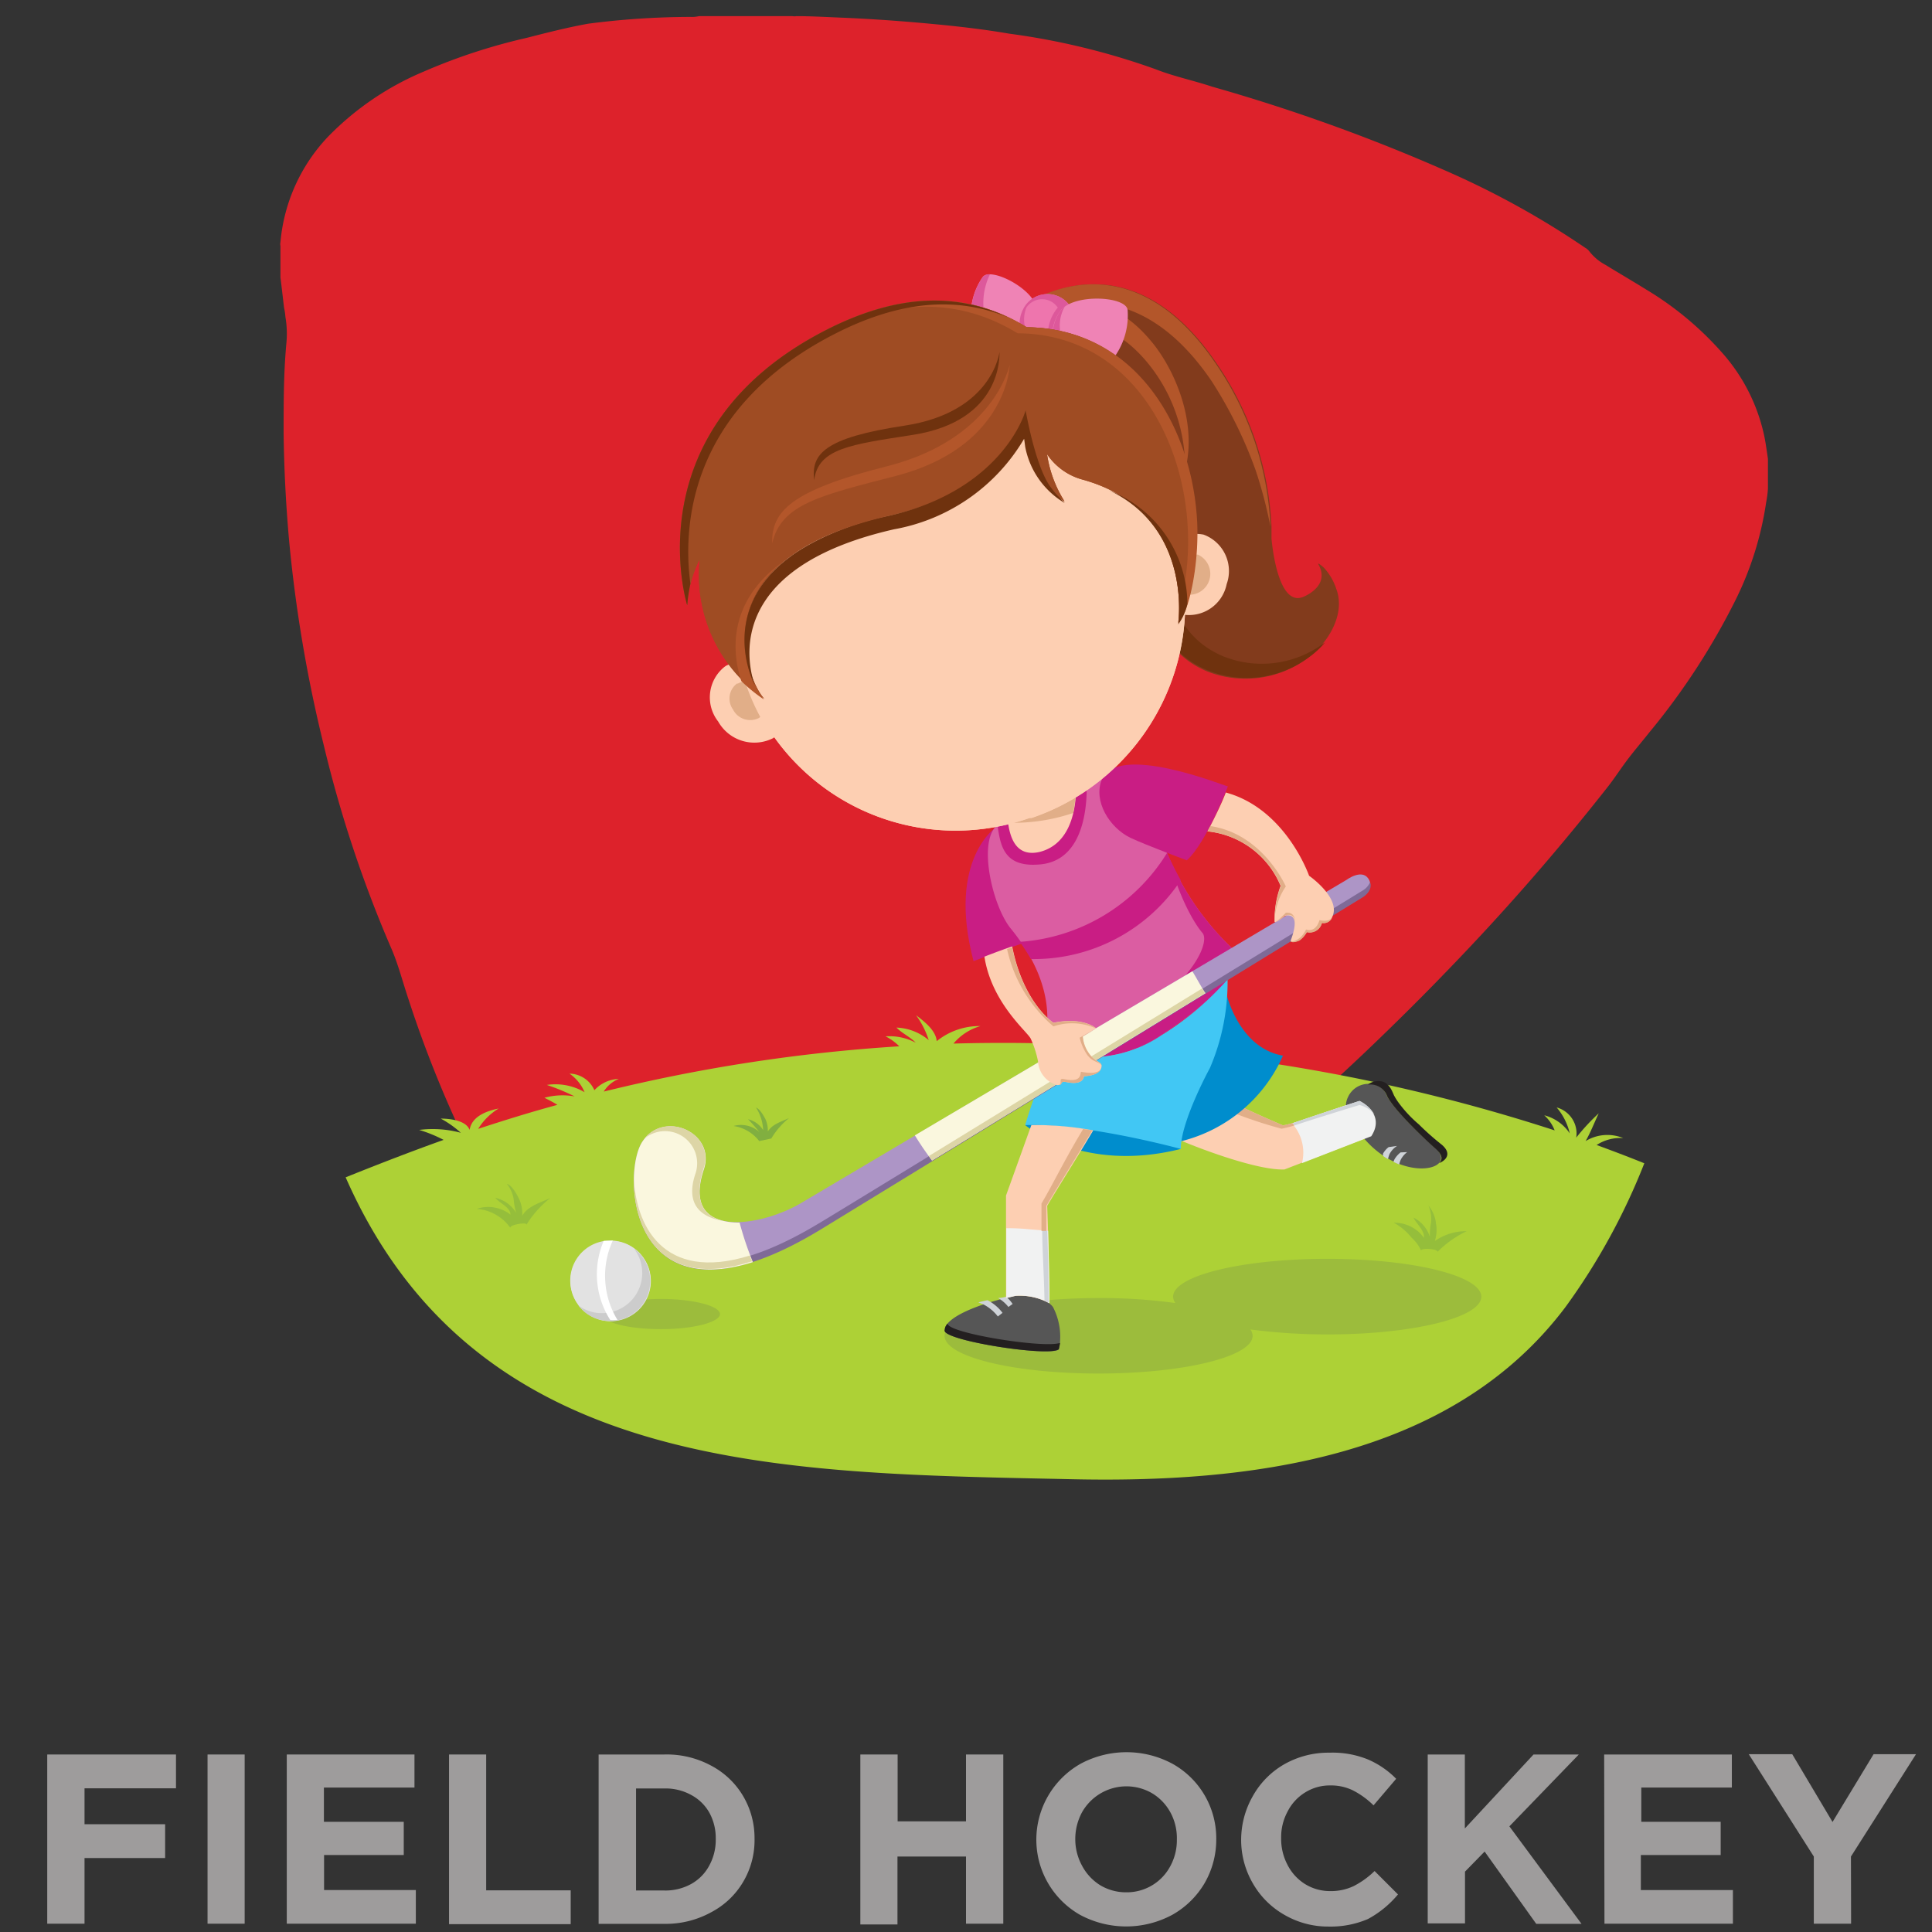 <svg id="Layer_10" data-name="Layer 10" xmlns="http://www.w3.org/2000/svg" viewBox="0 0 128 128"><rect x="0" y="0" width="128" height="128" fill="#333333" stroke="none"/><defs><style>.cls-1{fill:#dd222b;}.cls-2{fill:#9e9c9c;}.cls-3{fill:#add136;}.cls-4{opacity:0.55;}.cls-5{fill:#81af40;}.cls-6{fill:#9cbc3c;}.cls-7{fill:#e2e2e2;}.cls-8{fill:#ccc;}.cls-9{fill:#fff;}.cls-10{fill:#008dcd;}.cls-11{fill:#c91d84;}.cls-12{fill:#db5da2;}.cls-13{fill:#fdcfb2;}.cls-14{fill:#e1ae88;}.cls-15{fill:#565656;}.cls-16{fill:#231f20;}.cls-17{fill:#f1f2f2;}.cls-18{fill:#cfd3d8;}.cls-19{fill:#41c7f4;}.cls-20{fill:#823b1c;}.cls-21{fill:#b3562a;}.cls-22{fill:#6f320e;}.cls-23{fill:#ef83b5;}.cls-24{fill:#dd589b;}.cls-25{fill:#ee75ad;}.cls-26{fill:#9f4c23;}.cls-27{fill:#ad95c6;}.cls-28{fill:#7f6a97;}.cls-29{fill:#faf7de;}.cls-30{fill:#ddd5a6;}</style></defs><g id="Layer_2" data-name="Layer 2"><g id="Layer_1-2" data-name="Layer 1-2"><path class="cls-1" d="M18.58,18.38V16.29a.53.53,0,0,1,0-.24,11.62,11.62,0,0,1,3.16-7,19.23,19.23,0,0,1,6.34-4.31,38.48,38.48,0,0,1,6.81-2.23c1.36-.35,2.7-.69,4.08-.94a53.15,53.15,0,0,1,6.79-.45,2,2,0,0,0,.55-.05h6.19a.84.84,0,0,0,.27,0c1,0,2,.06,3,.1,1.66.07,3.3.18,4.94.32,2.06.18,4.12.39,6.15.74a47,47,0,0,1,9.71,2.36c1.22.48,2.5.74,3.73,1.15a119.49,119.49,0,0,1,16,5.8,56.94,56.94,0,0,1,8.73,4.88.85.85,0,0,1,.25.21,3.35,3.35,0,0,0,1.09.92c.89.55,1.79,1.07,2.69,1.63a21.33,21.33,0,0,1,5,4.15A12.08,12.08,0,0,1,116.91,29c.09.46.15.93.22,1.39v2a7.33,7.33,0,0,1-.12.91,21.61,21.61,0,0,1-2,6.4,45.84,45.84,0,0,1-5.71,8.79c-.5.63-1,1.21-1.49,1.86s-.86,1.24-1.33,1.83A155.78,155.78,0,0,1,95.72,64.48c-1.6,1.66-3.25,3.29-4.92,4.89s-3.48,3.25-5.29,4.82a115.39,115.39,0,0,1-9.23,7.25,69.69,69.69,0,0,1-10.06,6,6.29,6.29,0,0,0-.67.37c-.85.56-1.72,1.12-2.61,1.61a24.9,24.9,0,0,1-8.71,3.1l-1.5.17H50.5l-.22,0a16.88,16.88,0,0,1-6.18-1.68,22.63,22.63,0,0,1-7.4-6,40.54,40.54,0,0,1-5.13-7.88,76.87,76.87,0,0,1-4.53-11c-.38-1.13-.67-2.3-1.16-3.4a81.89,81.89,0,0,1-4.42-13.32,92.52,92.52,0,0,1-2.31-13.64c-.21-2.36-.33-4.71-.36-7.08,0-2,0-3.95.18-5.91a6.63,6.63,0,0,0-.06-1.78,4.28,4.28,0,0,0-.09-.61C18.73,19.65,18.66,19,18.58,18.38Z"/><path class="cls-2" d="M5.6,120.86h5.34v2.24H5.6v4.35H3.13V116.24h8.53v2.24H5.6Z"/><path class="cls-2" d="M13.75,116.24h2.46v11.21H13.75Z"/><path class="cls-2" d="M19,116.24h8.46v2.19h-6v2.27h5.29v2.2H21.47v2.32h6.08v2.23H19Z"/><path class="cls-2" d="M29.75,116.24h2.46v9h5.6v2.24H29.75Z"/><path class="cls-2" d="M49.23,124.69a5.32,5.32,0,0,1-2.11,2,6.23,6.23,0,0,1-3.1.77H39.66V116.24H44a6.19,6.19,0,0,1,3.1.73,5.37,5.37,0,0,1,2.12,2,5.46,5.46,0,0,1,.77,2.84h0A5.41,5.41,0,0,1,49.23,124.69ZM47,120.1a3,3,0,0,0-1.19-1.17,3.52,3.52,0,0,0-1.77-.44h-1.9v6.76H44a3.51,3.51,0,0,0,1.77-.42A3,3,0,0,0,47,123.58a3.52,3.52,0,0,0,.42-1.74h0A3.5,3.5,0,0,0,47,120.1Z"/><path class="cls-2" d="M64,123H59.46v4.5H57V116.24h2.47v4.43H64v-4.43h2.47v11.21H64Z"/><path class="cls-2" d="M79.81,124.76a5.75,5.75,0,0,1-2.14,2.1,6.45,6.45,0,0,1-6.12,0,5.73,5.73,0,0,1-2.89-5h0a5.78,5.78,0,0,1,2.92-5,6.43,6.43,0,0,1,6.11,0,5.65,5.65,0,0,1,2.89,5h0A5.77,5.77,0,0,1,79.81,124.76Zm-2.25-4.65a3.34,3.34,0,0,0-1.21-1.29,3.38,3.38,0,0,0-4.67,1.26,3.73,3.73,0,0,0-.44,1.76h0a3.64,3.64,0,0,0,.45,1.77,3.38,3.38,0,0,0,1.2,1.29,3.32,3.32,0,0,0,1.74.47,3.26,3.26,0,0,0,2.91-1.74,3.58,3.58,0,0,0,.43-1.76h0a3.57,3.57,0,0,0-.43-1.8Z"/><path class="cls-2" d="M90.63,127.14a6.28,6.28,0,0,1-2.6.5,5.75,5.75,0,0,1-2.94-.78A5.58,5.58,0,0,1,83,124.77a5.71,5.71,0,0,1-.77-2.91h0A5.84,5.84,0,0,1,83,119a5.55,5.55,0,0,1,2.08-2.11,5.91,5.91,0,0,1,3-.77,6.23,6.23,0,0,1,2.53.44,5.83,5.83,0,0,1,1.89,1.29L91,119.61a5.47,5.47,0,0,0-1.38-1,3.3,3.3,0,0,0-1.49-.32,3.08,3.08,0,0,0-1.67.47,3.15,3.15,0,0,0-1.16,1.27,3.56,3.56,0,0,0-.42,1.75h0a3.67,3.67,0,0,0,.41,1.75,3.23,3.23,0,0,0,1.15,1.28,3.15,3.15,0,0,0,1.68.48,3.5,3.5,0,0,0,1.56-.33,5.67,5.67,0,0,0,1.39-1l1.55,1.55A6.75,6.75,0,0,1,90.63,127.14Z"/><path class="cls-2" d="M98.36,122.67,97.06,124v3.43H94.59V116.24h2.46v4.9l4.55-4.9h3L100,121l4.78,6.46h-3Z"/><path class="cls-2" d="M106.28,116.24h8.46v2.19h-6v2.27H114v2.2h-5.29v2.32h6.1v2.23H106.3Z"/><path class="cls-2" d="M122.64,127.45h-2.47V123l-4.31-6.78h2.88l2.67,4.49,2.72-4.49h2.81L122.63,123Z"/><path class="cls-3" d="M29.39,75.52a9.17,9.17,0,0,0-1.62-.66,7.13,7.13,0,0,1,2.76.19,6.53,6.53,0,0,0-1.33-.94c.74,0,1.71.17,1.91.75.08-.43.36-1.1,1.93-1.42a4.08,4.08,0,0,0-1.36,1.35c1.77-.58,3.51-1.12,5.25-1.59-.25-.16-.66-.37-.86-.47a4.52,4.52,0,0,1,2-.09,14,14,0,0,0-1.84-.76,3.82,3.82,0,0,1,2.5.48,2.83,2.83,0,0,0-1-1.23,1.84,1.84,0,0,1,1.65,1.1A2.3,2.3,0,0,1,41,71.48a2.06,2.06,0,0,0-1,.84,110.68,110.68,0,0,1,19.58-3,3.54,3.54,0,0,0-.91-.66,3.76,3.76,0,0,1,2,.42c-.37-.38-.89-.61-1.28-1a3.52,3.52,0,0,1,2.14.83,5.72,5.72,0,0,0-.84-1.65c.55.42,1.31,1,1.37,1.72a4.49,4.49,0,0,1,2.9-1,3.63,3.63,0,0,0-1.79,1.16A118.32,118.32,0,0,1,103,74.89a2.65,2.65,0,0,0-.69-1,2.9,2.9,0,0,1,1.69,1.2,4,4,0,0,0-.87-1.72,1.79,1.79,0,0,1,1.3,2,14.21,14.21,0,0,1,1.49-1.61c-.28.59-.54,1.27-.87,1.84h0a2.77,2.77,0,0,1,2.49-.2,2.88,2.88,0,0,0-1.76.46c1.26.46,2.32.87,3.16,1.21a42.58,42.58,0,0,1-5.22,9.52C96.12,96.7,82.67,98.27,70.9,98c-19.23-.41-39.37-.39-48-20C25.17,77.09,27.29,76.27,29.39,75.52Z"/><g class="cls-4"><path class="cls-5" d="M36.46,79.37c-.64.31-1.49.52-1.86,1.18a2.29,2.29,0,0,0-.21-1.12c-.15-.31-.47-.9-.81-1a2.28,2.28,0,0,1,.45,1,4.23,4.23,0,0,0,.17.93,2.15,2.15,0,0,0-1.38-1c.27.35,1,.63,1,1.11a2.4,2.4,0,0,0-2.24-.38,3,3,0,0,1,2.24,1.27c-.14-.19,1.07-.43,1.06-.22A6.83,6.83,0,0,1,36.46,79.37Z"/></g><g class="cls-4"><path class="cls-5" d="M97.17,81.57a3.61,3.61,0,0,0-2.11.65,2.32,2.32,0,0,0,.08-1.14,2.25,2.25,0,0,0-.5-1.21A2.34,2.34,0,0,1,94.81,81a4.27,4.27,0,0,0-.08.94,2.12,2.12,0,0,0-1.08-1.27c.17.39.75.86.69,1.34a2.39,2.39,0,0,0-2-1,3.79,3.79,0,0,1,1.19,1,2.55,2.55,0,0,1,.63.86c-.08-.22,1.14-.13,1.08.07A6.89,6.89,0,0,1,97.17,81.57Z"/></g><path class="cls-5" d="M50.31,75c-.24-.3-.49-.58-.75-.85a1.65,1.65,0,0,1,1,.72,3,3,0,0,0-.47-1.49c.26.1.5.54.61.74a1.8,1.8,0,0,1,.17.85c.29-.5.92-.66,1.41-.9a5.12,5.12,0,0,0-1.18,1.36l-.8.17a2.64,2.64,0,0,0-1.7-1A1.81,1.81,0,0,1,50.31,75Z"/><path class="cls-6" d="M47.7,87.06c0-.53-1.74-1-3.89-1s-3.9.43-3.9,1,1.74,1,3.9,1S47.7,87.59,47.7,87.06Z"/><path class="cls-7" d="M43.12,84.84a2.66,2.66,0,1,0,0,.07Z"/><path class="cls-7" d="M37.78,84.84a2.66,2.66,0,1,0,2.66-2.65h0A2.65,2.65,0,0,0,37.78,84.84Zm.44-.44a2,2,0,1,1,2,2h0A2,2,0,0,1,38.22,84.4Z"/><path class="cls-8" d="M39.92,87A2.66,2.66,0,0,0,42,82.72,2.66,2.66,0,0,1,38.83,87a2.84,2.84,0,0,1-.52-.52A2.59,2.59,0,0,0,39.92,87Z"/><path class="cls-9" d="M40.6,82.19a5.6,5.6,0,0,0,.31,5.26,2.61,2.61,0,0,1-.48,0h0A5.61,5.61,0,0,1,40,82.21h.39Z"/><path class="cls-6" d="M72.78,86a36,36,0,0,1,5.09.33.79.79,0,0,1-.15-.42c0-1.39,4.57-2.51,10.22-2.51s10.2,1.12,10.2,2.51-4.57,2.5-10.2,2.5a39.47,39.47,0,0,1-5.1-.33.79.79,0,0,1,.15.42c0,1.38-4.57,2.5-10.21,2.5s-10.2-1.12-10.2-2.5S67.15,86,72.78,86Z"/><path class="cls-10" d="M67.92,74.54s3.78,3.22,10.31,1.58A9.62,9.62,0,0,0,67.92,74.54Z"/><path class="cls-11" d="M64.5,63.68c-1.79-6.78,1.54-8.94,1.58-8.94.4,4.59,3,6.79,3.86,7C68.36,62.28,66.05,63.07,64.5,63.68Z"/><path class="cls-12" d="M77.23,56.3a21.71,21.71,0,0,0-3.73-5.42,15.25,15.25,0,0,1-7.1,3.73l-.4.13c-1.21,1.15-.22,5.38,1,6.82C70.41,65.78,69.24,69,69,69.43a8.38,8.38,0,0,0,7.91-.83c4.47-2.95,5.56-5,5-5.51A18.21,18.21,0,0,1,77.23,56.3Z"/><path class="cls-11" d="M77.32,56.51c.3.66.61,1.27.91,1.81a11.69,11.69,0,0,1-9.93,5.22,11.66,11.66,0,0,0-.74-1.14A12.44,12.44,0,0,0,77.32,56.51Z"/><path class="cls-11" d="M77.3,56.46h0c.93,3.49,2.07,5,2.34,5.32.52.48-.28,3-4.73,5.9-2,1.37-3,2.34-4.42,2.19a8.34,8.34,0,0,0,6.42-1.27c4.47-2.95,5.56-5,5-5.51A18.27,18.27,0,0,1,77.3,56.46Z"/><path class="cls-11" d="M81.35,52.1s-1.41,3.72-2.72,4.9c0,0-2.68-1-3.73-1.49-1.41-.68-2.47-2.44-1.91-3.84C74,49.17,81.09,52.06,81.35,52.1Z"/><path class="cls-11" d="M66.43,54.62A15.21,15.21,0,0,0,72,52.15c0,2.41-.7,5-3.23,5.13-2.28.16-2.49-1.3-2.68-2.58Z"/><path class="cls-13" d="M66.79,54.53c.17,1.24.69,2.24,2.1,1.91,1.82-.47,2.31-2.35,2.39-3.81A15.33,15.33,0,0,1,66.79,54.53Z"/><path class="cls-14" d="M71.28,52.63a15.37,15.37,0,0,1-4.39,1.88,12.37,12.37,0,0,0,4.22-.65C71.14,53.63,71.27,52.84,71.28,52.63Z"/><path class="cls-13" d="M90.07,72.94c-1.49.44-4,1.44-5.07,1.62,0,0-3-1.27-4.39-2.07a10.2,10.2,0,0,1-2.77,2.9c1.13.52,5.38,2.17,7.26,2.09l5.78-2.23C91.84,73.76,90.07,72.94,90.07,72.94Z"/><path class="cls-15" d="M89.19,73.53a1.38,1.38,0,0,1,.12-.85,1.49,1.49,0,0,1,1.43-.87,1.2,1.2,0,0,1,1.09.66c.3.86,2.69,3.11,3.21,3.55C97.06,77.7,91.56,78.81,89.19,73.53Z"/><path class="cls-16" d="M95.51,75.83A17.5,17.5,0,0,1,94,74.49,8.4,8.4,0,0,1,92.62,73a4,4,0,0,1-.27-.44c-.14-.33-.32-.79-.79-.91a1.15,1.15,0,0,0-.93.2h.13a1.19,1.19,0,0,1,1.09.65c.3.87,2.7,3.12,3.21,3.56s.54.74.29,1C95.93,76.81,96.13,76.35,95.51,75.83Z"/><path class="cls-17" d="M90.07,72.94c-.55.17-3.72,1.22-4.47,1.49a2.87,2.87,0,0,1,.66,2.63l4.59-1.78C91.84,73.76,90.07,72.94,90.07,72.94Z"/><path class="cls-18" d="M90.07,72.94a2.3,2.3,0,0,1,1,.91h0a1.83,1.83,0,0,0-1-.64c-.54.16-3.49,1.07-4.29,1.35l-.13-.15C86.35,74.16,89.52,73.11,90.07,72.94Z"/><path class="cls-14" d="M85,74.56s-3-1.27-4.39-2.07l-.4.59a28.64,28.64,0,0,0,4.7,1.7,8.33,8.33,0,0,0,.86-.22l-.14-.15A6.11,6.11,0,0,1,85,74.56Z"/><path class="cls-18" d="M92.79,76.35a1.69,1.69,0,0,0-.38.42,1,1,0,0,0-.09.21l.38.17a1.6,1.6,0,0,1,.1-.31,1.5,1.5,0,0,1,.43-.51Z"/><path class="cls-18" d="M92,76a1.39,1.39,0,0,0-.37.43.88.88,0,0,0,0,.15,1.85,1.85,0,0,0,.33.21,1.8,1.8,0,0,1,.1-.33,1.44,1.44,0,0,1,.5-.54Z"/><path class="cls-10" d="M81.21,65.69S82,69.42,85,69.94a10,10,0,0,1-6.71,5.66s-2.78-2-3.3-3S81.21,65.69,81.21,65.69Z"/><path class="cls-19" d="M76.93,68.6a8.47,8.47,0,0,1-7.17,1.09,35,35,0,0,0-1.84,4.85c4.07-.13,10.31,1.58,10.31,1.58,0-1.84,1.93-5.36,1.93-5.36a14.44,14.44,0,0,0,1.17-5.87A19.53,19.53,0,0,1,76.93,68.6Z"/><path class="cls-15" d="M62.59,88.12c0-.66,1.49-1.55,4.66-2.28,0,0,1.86-.11,2.51.75a4.27,4.27,0,0,1,.4,2.81C69.51,89.92,62.33,88.79,62.59,88.12Z"/><path class="cls-16" d="M62.59,88.12a.66.66,0,0,1,.19-.43c0,.64,6.42,1.66,7.45,1.28a2.59,2.59,0,0,1-.09.42C69.51,89.92,62.33,88.79,62.59,88.12Z"/><path class="cls-18" d="M64.82,86.29l.29.11a2.81,2.81,0,0,1,1,.82l.31-.24a2.88,2.88,0,0,0-1-.84C65.26,86.18,65,86.23,64.82,86.29Z"/><path class="cls-18" d="M66.13,86a2.39,2.39,0,0,1,.68.59l.28-.2a2.46,2.46,0,0,0-.43-.48A3.09,3.09,0,0,1,66.13,86Z"/><path class="cls-13" d="M68.33,74.54l-1.68,4.67V86l.63-.15a4.13,4.13,0,0,1,2.23.49c0-3.09-.13-6.45-.13-6.45.8-1.36,1.8-2.9,3.05-5A20.83,20.83,0,0,0,68.33,74.54Z"/><path class="cls-17" d="M68.16,81.44a14.72,14.72,0,0,0-1.49-.07V86l.63-.15a4.13,4.13,0,0,1,2.23.49c0-1.73-.06-3.53-.09-4.79Z"/><path class="cls-18" d="M69.05,81.51c0,1.2.12,3,.15,4.65a1.61,1.61,0,0,1,.28.17c0-1.73-.06-3.53-.09-4.79Z"/><path class="cls-14" d="M69,79.74c.79-1.34,1.53-2.9,2.76-4.94l.61.09c-1.25,2.09-2.24,3.63-3.05,5v1.66H69Z"/><path class="cls-20" d="M74.42,33.06C68.07,30.42,63,22.39,67.32,20.61c0,0,7-5.73,13.24,3.4a20.65,20.65,0,0,1,3.68,10.88v.78s.35,4.58,2.09,3.88c0,0,1.87-.7,1-2.19,0-.09.36.23.38.25a3.81,3.81,0,0,1,.82,1.4c.64,1.7-.56,3.62-1.91,4.6a6.9,6.9,0,0,1-6.65.87C74.22,42.07,77.25,34.25,74.42,33.06Z"/><path class="cls-21" d="M80.28,25.26C75.46,18.17,70.15,20,68,21.23l-.74-.62s7-5.73,13.23,3.4a20.65,20.65,0,0,1,3.68,10.88,29.49,29.49,0,0,0-1-3.79A28.82,28.82,0,0,0,80.28,25.26Z"/><path class="cls-22" d="M74.42,33.06c-6.1-2.54-9.69-9.37-6.15-11.49-1.63,2.76,1.82,8.27,7.16,10.49,2.86,1.2-.16,9,5.63,11.43a6.88,6.88,0,0,0,6.64-.87l.09-.06a5.7,5.7,0,0,1-1.09,1,6.9,6.9,0,0,1-6.65.87C74.22,42.07,77.25,34.25,74.42,33.06Z"/><path class="cls-21" d="M68.27,20.84s4.17-2.86,8,1.77c1.42,1.68,3.12,5.22,2.24,8.58v.14A10.92,10.92,0,0,0,76,24C72.16,19.39,68,22.26,68,22.26a2.47,2.47,0,0,0-1,.8A2.23,2.23,0,0,1,68.27,20.84Z"/><path class="cls-13" d="M58.82,26.36A14.94,14.94,0,0,0,49.4,45.19a14.75,14.75,0,0,0,18.82,9l.13,0a15,15,0,0,0,9.43-18.87,14.76,14.76,0,0,0-18.86-8.93Z"/><path class="cls-13" d="M58.82,26.36A14.94,14.94,0,0,0,49.4,45.19a14.75,14.75,0,0,0,18.82,9l.13,0a15,15,0,0,0,9.43-18.87,14.76,14.76,0,0,0-18.86-8.93Z"/><path class="cls-23" d="M65.09,18.38a4.32,4.32,0,0,0-.54,3.84c.67,1.27,3.49.27,3.49.27a2.6,2.6,0,0,0,.64-2C68.58,19.16,65.55,17.61,65.09,18.38Z"/><path class="cls-24" d="M65.09,18.38a.57.57,0,0,1,.5-.21,4.34,4.34,0,0,0-.22,3.28c.52,1,2.32.6,3.11.38a1.57,1.57,0,0,1-.44.66s-2.82,1-3.49-.27A4.41,4.41,0,0,1,65.09,18.38Z"/><path class="cls-25" d="M70.9,20.29a1.79,1.79,0,0,0-3.1.19,2,2,0,0,0,0,2c.63.71,2.06.9,2.29.37A2.67,2.67,0,0,1,70.9,20.29Z"/><path class="cls-24" d="M67.85,22.5c.63.71,2.06.9,2.29.37a2.67,2.67,0,0,1,.75-2.58,1.79,1.79,0,0,0-3.1.19A2.08,2.08,0,0,0,67.85,22.5ZM68,20.38a1.25,1.25,0,0,1,2.08,0,2.77,2.77,0,0,0-.62,2.23c-.18.41-1.1.07-1.45-.65A2.08,2.08,0,0,1,68,20.38Z"/><path class="cls-23" d="M74.71,20.57a4.73,4.73,0,0,1-1.57,3.85c-1.3.82-3.37-1.63-3.37-1.63a2.78,2.78,0,0,1,.47-2.17C71.06,19.42,74.69,19.61,74.71,20.57Z"/><path class="cls-24" d="M70.24,20.62a1.35,1.35,0,0,1,.31-.32,2.57,2.57,0,0,0-.27,1.86s2.07,2.45,3.37,1.63a1.39,1.39,0,0,0,.27-.21,2.39,2.39,0,0,1-.74.84c-1.3.82-3.37-1.63-3.37-1.63A2.74,2.74,0,0,1,70.24,20.62Z"/><path class="cls-13" d="M51.69,45.24a2.61,2.61,0,0,1-.46,3.66l0,0a2.75,2.75,0,0,1-3.65-1.1A2.59,2.59,0,0,1,48,44.18l.1-.07A2.73,2.73,0,0,1,51.69,45.24Z"/><path class="cls-13" d="M81.27,38.7a2.55,2.55,0,0,1-3,2,2.58,2.58,0,0,1-1.53-3.28,2.55,2.55,0,0,1,3-2A2.57,2.57,0,0,1,81.27,38.7Z"/><path class="cls-14" d="M79.31,36.75a1.11,1.11,0,0,0-1,.28,14.49,14.49,0,0,1,.29,2.36h0a1.39,1.39,0,0,0,1.57-1.17,1.4,1.4,0,0,0-.82-1.48Z"/><path class="cls-14" d="M48.87,45.3a1,1,0,0,1,.44-.14l.17.34a14.08,14.08,0,0,0,.89,2l-.09.07A1.28,1.28,0,0,1,48.56,47a1.24,1.24,0,0,1,.29-1.73Z"/><path class="cls-26" d="M45.53,40.1S41.87,28.47,54.7,21.88c5.47-2.81,9.75-2.37,13.3-.2,7.27.08,11,6.71,11.28,13,.11,2.66-.49,5.72-1.22,6.57,0,0,1.1-7.45-6.39-9.49a4.13,4.13,0,0,1-2.3-1.67,8,8,0,0,0,1.16,3.13A5.66,5.66,0,0,1,68,27.16h0c-.08.31-1.58,5.33-9.07,7-13.4,3-9.05,11.59-8.27,12.14a9.92,9.92,0,0,1-4.3-9.25A7.67,7.67,0,0,0,45.53,40.1Z"/><path class="cls-26" d="M45.53,40.1S41.87,28.47,54.7,21.88c5.47-2.81,9.75-2.37,13.3-.2,7.27.08,11,6.71,11.28,13,.11,2.66-.49,5.72-1.22,6.57,0,0,1.1-7.45-6.39-9.49a4.13,4.13,0,0,1-2.3-1.67,8,8,0,0,0,1.16,3.13A5.66,5.66,0,0,1,68,27.16h0c-.08.31-1.58,5.33-9.07,7-13.4,3-9.05,11.59-8.27,12.14a9.92,9.92,0,0,1-4.3-9.25A7.67,7.67,0,0,0,45.53,40.1Z"/><path class="cls-21" d="M78.7,35.13c-.26-6.32-4-13-11.28-13.05-3.55-2.16-7.83-2.6-13.31.21a21.77,21.77,0,0,0-2.23,1.32,23.63,23.63,0,0,1,2.86-1.73c5.47-2.81,9.75-2.37,13.3-.2,7.26.08,11,6.71,11.28,13,.11,2.66-.49,5.72-1.22,6.57a6.84,6.84,0,0,0,.05-1A17.25,17.25,0,0,0,78.7,35.13Z"/><path class="cls-21" d="M52.35,36.89a6.58,6.58,0,0,0-1.74,9.45,10.79,10.79,0,0,1-1.49-1.21C48.43,43.08,48.23,39.53,52.35,36.89Z"/><path class="cls-26" d="M58.88,34.18a15.39,15.39,0,0,0,4.93-2,14.74,14.74,0,0,1-5.52,2.44,18.61,18.61,0,0,0-6,2.31A17.36,17.36,0,0,1,58.88,34.18Z"/><path class="cls-22" d="M73.51,32.5A8.14,8.14,0,0,1,78.67,40a3.84,3.84,0,0,1-.61,1.37S79,35.13,73.51,32.5Z"/><path class="cls-22" d="M54.7,21.88c4.86-2.49,8.78-2.43,12.09-.85-3.19-1.32-6.93-1.25-11.52,1.11-9.86,5.06-10,13.08-9.53,16.53a11.46,11.46,0,0,0-.21,1.43S41.87,28.47,54.7,21.88Z"/><path class="cls-21" d="M58.77,30.89c7.1-1.8,8.12-6.71,8.12-6.71,0,.3-.34,5.48-7.53,7.35-5,1.29-7.62,1.87-8.2,4.47C51.11,33.92,52.32,32.51,58.77,30.89Z"/><path class="cls-22" d="M59.93,28.2c5.85-.89,6.29-4.89,6.29-4.89,0,.25.19,4.57-5.73,5.5-4.12.64-6.28.89-6.55,3C53.73,30.07,54.63,29,59.93,28.2Z"/><path class="cls-22" d="M58.88,34.18c7.46-1.71,9-6.71,9.07-7h0s.67,3.94,1.75,5.21c.31.44.79.85.83.93a5.53,5.53,0,0,1-2.61-3.73s-.06-.48-.07-.52a12.57,12.57,0,0,1-8.63,6C49.32,37.33,49.08,42.59,50,45.4,48.86,43,47.82,36.71,58.88,34.18Z"/><path class="cls-27" d="M42.52,75.7c1.38-2.23,4.94-.68,4.11,1.78-1.58,4.71,3.86,3.82,6.57,2.15l36-21.33s1-.75,1.45-.1-.37,1.21-.37,1.21-36,22.08-36.06,22.1C41.76,89,41.11,78,42.52,75.7Z"/><path class="cls-28" d="M54.22,81.07C54.28,81.07,90.28,59,90.28,59a1.19,1.19,0,0,0,.49-.55c.21.59-.49,1-.49,1s-36,22.08-36.06,22.1C44.36,87.47,41.9,81.8,42,78,42.09,81.78,44.73,86.78,54.22,81.07Z"/><path class="cls-29" d="M79,64.35c.25.4.75,1.34.87,1.45L61.75,76.89c-.41-.54-.79-1.1-1.14-1.67Z"/><path class="cls-30" d="M79.64,65.49a3.28,3.28,0,0,0,.2.31L61.75,76.89l-.21-.3Z"/><path class="cls-29" d="M42.52,75.7c1.38-2.23,4.94-.68,4.11,1.78C45.74,80.15,47.1,81,49,81a21.78,21.78,0,0,0,.88,2.62C41.63,86.23,41.3,77.7,42.52,75.7Z"/><path class="cls-30" d="M42,78.09V78c.09,3.06,1.86,7,7.69,5.18,0,.12.1.26.15.38C43.63,85.58,41.93,81.21,42,78.09Z"/><path class="cls-30" d="M48,80.9c-1.45-.21-2.64-1-1.93-3.13a2.13,2.13,0,0,0-3.37-2.34c1.49-1.85,4.7-.3,3.91,2C45.89,79.68,46.69,80.66,48,80.9Z"/><path class="cls-13" d="M81.19,52.5c4,1.07,5.54,5.52,5.54,5.52s2.15,1.49,1.53,2.74a.6.6,0,0,1-.68.38.84.84,0,0,1-1,.61,1.66,1.66,0,0,1-.48.54c-.31.15-.64.16-.58,0,.75-2-.39-1.61-.39-1.61s-.69.56-.69.37a6.51,6.51,0,0,1,.4-2.36A5.9,5.9,0,0,0,80,55.08c.53-1,1-2,1.21-2.57Z"/><path class="cls-14" d="M86.17,62.09a1.82,1.82,0,0,0,.36-.51s.62.27.89-.62c0,0,.63.17.84-.19a.59.59,0,0,1-.68.38.82.82,0,0,1-1,.61,1.69,1.69,0,0,1-.48.55c-.31.15-.64.15-.58,0C85.48,62.46,85.88,62.35,86.17,62.09Z"/><path class="cls-14" d="M85.19,60.47s.79-.16.58,1c.2-1.13-.62-.82-.62-.82s-.69.56-.69.37C84.46,61.24,85.19,60.47,85.19,60.47Z"/><path class="cls-14" d="M85.19,58.73a4.18,4.18,0,0,0-.74,2.32,6.52,6.52,0,0,1,.41-2.36A5.9,5.9,0,0,0,80,55.08l.19-.35C83.67,55.24,85.19,58.73,85.19,58.73Z"/><path class="cls-13" d="M69.79,67.76c2-.41,2.83.37,2.83.37l-.89.52a2.2,2.2,0,0,0,.38,1.08c.43.65.91.59.87.93-.06.64-1.17.64-1.17.64s0,.62-1.1.4c-.61-.12-.18.2-.67.19a1.74,1.74,0,0,1-1.27-1.58,6.64,6.64,0,0,0-.48-1.49c-.2-.45-2.59-2.35-3.07-5.44.59-.23,1.21-.46,1.84-.68C67.8,66.46,69.79,67.76,69.79,67.76Z"/><path class="cls-14" d="M69.79,68a9.41,9.41,0,0,1-3.07-5.12l.34-.11c.74,3.72,2.73,5,2.73,5,2-.41,2.83.37,2.83.37A3.86,3.86,0,0,0,69.79,68Z"/><path class="cls-14" d="M70.53,71.5c1.26.27,1-.5,1.1-.49s1.29.29,1.35-.35c-.06.64-1.17.64-1.17.64s0,.62-1.1.4c-.61-.12-.18.2-.67.19C70.53,71.88,70,71.37,70.53,71.5Z"/><path class="cls-14" d="M72,69.84a3.4,3.4,0,0,1-.47-1.09l1.1-.6-.89.52a2.2,2.2,0,0,0,.38,1.08c.43.65.91.59.87.94C73,70.32,72.43,70.48,72,69.84Z"/></g></g></svg>